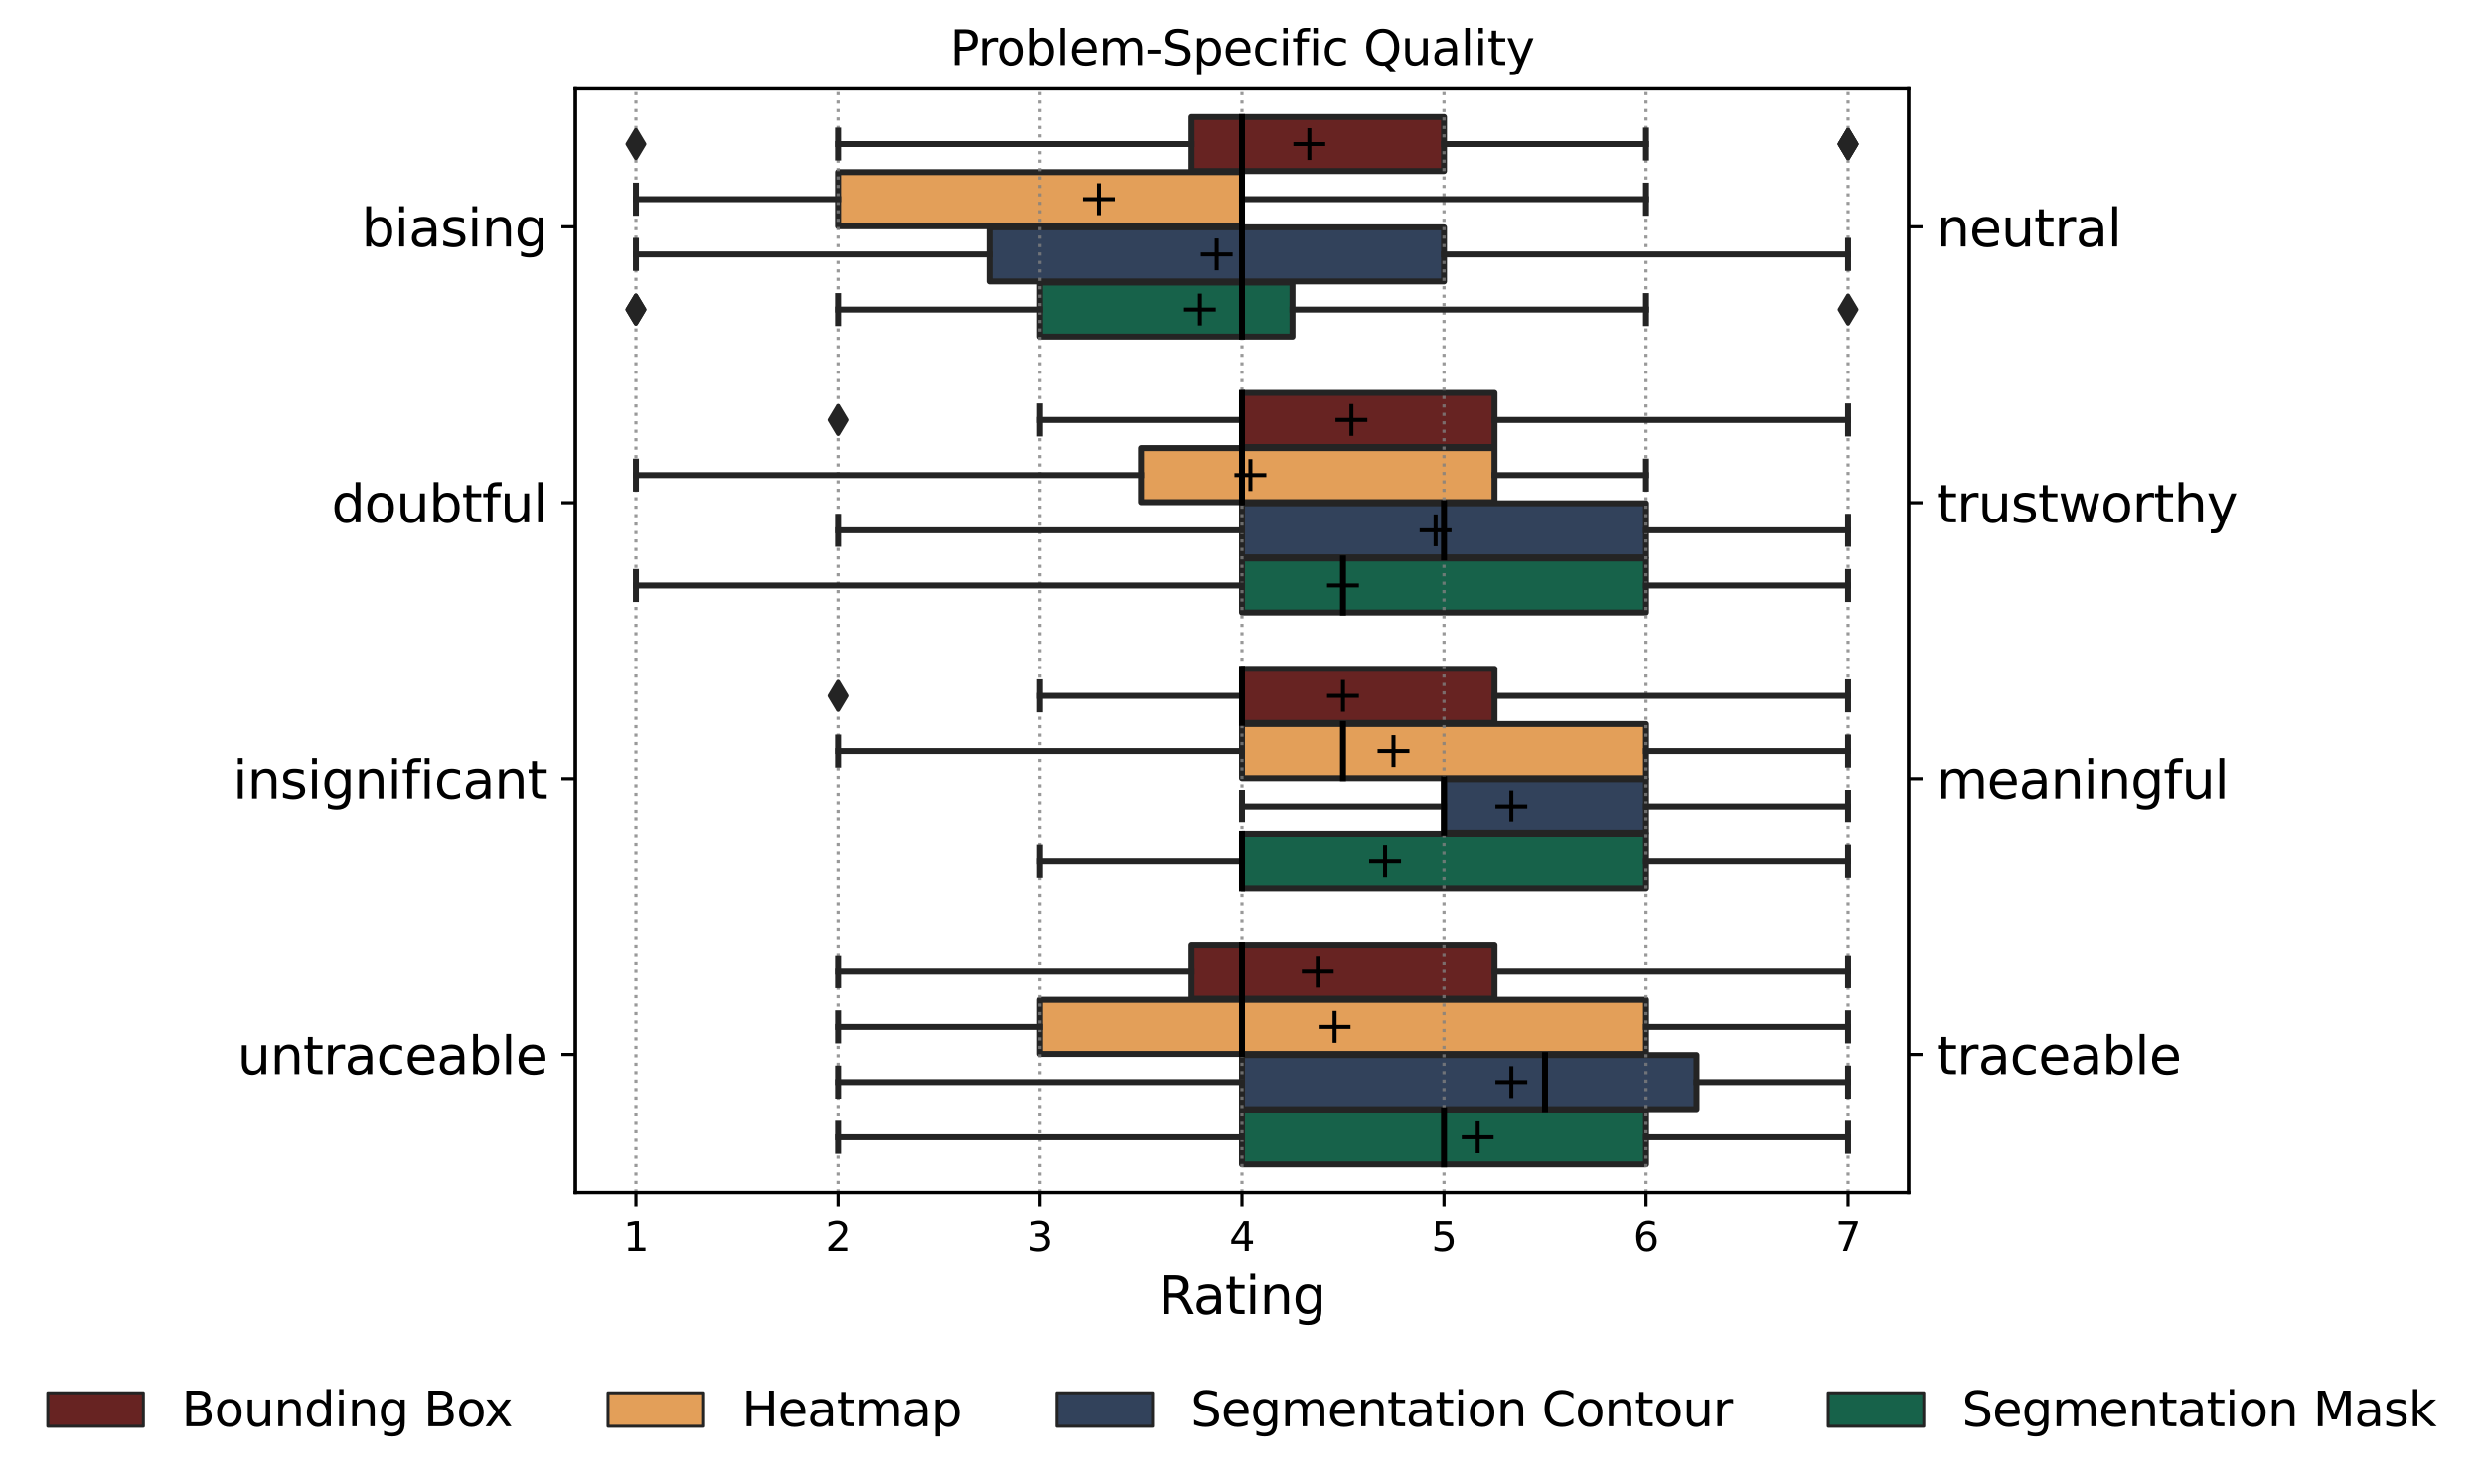 <?xml version="1.0" encoding="utf-8" standalone="no"?>
<!DOCTYPE svg PUBLIC "-//W3C//DTD SVG 1.1//EN"
  "http://www.w3.org/Graphics/SVG/1.1/DTD/svg11.dtd">
<svg xmlns:xlink="http://www.w3.org/1999/xlink" width="623.734pt" height="372.74pt" viewBox="0 0 623.734 372.74" xmlns="http://www.w3.org/2000/svg" version="1.1">
 <defs>
  <style type="text/css">*{stroke-linejoin: round; stroke-linecap: butt}</style>
 </defs>
 <g id="figure_1">
  <g id="patch_1">
   <path d="M 0 372.74 
L 623.734 372.74 
L 623.734 0 
L 0 0 
z
" style="fill: #ffffff"/>
  </g>
  <g id="axes_1">
   <g id="patch_2">
    <path d="M 144.467 299.518 
L 479.267 299.518 
L 479.267 22.318 
L 144.467 22.318 
z
" style="fill: #ffffff"/>
   </g>
   <g id="patch_3">
    <path d="M 299.185 29.387 
L 299.185 42.97 
L 362.594 42.97 
L 362.594 29.387 
L 299.185 29.387 
z
" clip-path="url(#p6125a1b54b)" style="fill: #672322; stroke: #242424; stroke-width: 1.5; stroke-linejoin: miter"/>
   </g>
   <g id="patch_4">
    <path d="M 210.412 43.247 
L 210.412 56.83 
L 311.867 56.83 
L 311.867 43.247 
L 210.412 43.247 
z
" clip-path="url(#p6125a1b54b)" style="fill: #e39f59; stroke: #242424; stroke-width: 1.5; stroke-linejoin: miter"/>
   </g>
   <g id="patch_5">
    <path d="M 248.458 57.107 
L 248.458 70.69 
L 362.594 70.69 
L 362.594 57.107 
L 248.458 57.107 
z
" clip-path="url(#p6125a1b54b)" style="fill: #32425b; stroke: #242424; stroke-width: 1.5; stroke-linejoin: miter"/>
   </g>
   <g id="patch_6">
    <path d="M 261.14 70.967 
L 261.14 84.55 
L 324.549 84.55 
L 324.549 70.967 
L 261.14 70.967 
z
" clip-path="url(#p6125a1b54b)" style="fill: #17624a; stroke: #242424; stroke-width: 1.5; stroke-linejoin: miter"/>
   </g>
   <g id="patch_7">
    <path d="M 311.867 98.687 
L 311.867 112.27 
L 375.276 112.27 
L 375.276 98.687 
L 311.867 98.687 
z
" clip-path="url(#p6125a1b54b)" style="fill: #672322; stroke: #242424; stroke-width: 1.5; stroke-linejoin: miter"/>
   </g>
   <g id="patch_8">
    <path d="M 286.503 112.547 
L 286.503 126.13 
L 375.276 126.13 
L 375.276 112.547 
L 286.503 112.547 
z
" clip-path="url(#p6125a1b54b)" style="fill: #e39f59; stroke: #242424; stroke-width: 1.5; stroke-linejoin: miter"/>
   </g>
   <g id="patch_9">
    <path d="M 311.867 126.407 
L 311.867 139.99 
L 413.321 139.99 
L 413.321 126.407 
L 311.867 126.407 
z
" clip-path="url(#p6125a1b54b)" style="fill: #32425b; stroke: #242424; stroke-width: 1.5; stroke-linejoin: miter"/>
   </g>
   <g id="patch_10">
    <path d="M 311.867 140.267 
L 311.867 153.85 
L 413.321 153.85 
L 413.321 140.267 
L 311.867 140.267 
z
" clip-path="url(#p6125a1b54b)" style="fill: #17624a; stroke: #242424; stroke-width: 1.5; stroke-linejoin: miter"/>
   </g>
   <g id="patch_11">
    <path d="M 311.867 167.987 
L 311.867 181.57 
L 375.276 181.57 
L 375.276 167.987 
L 311.867 167.987 
z
" clip-path="url(#p6125a1b54b)" style="fill: #672322; stroke: #242424; stroke-width: 1.5; stroke-linejoin: miter"/>
   </g>
   <g id="patch_12">
    <path d="M 311.867 181.847 
L 311.867 195.43 
L 413.321 195.43 
L 413.321 181.847 
L 311.867 181.847 
z
" clip-path="url(#p6125a1b54b)" style="fill: #e39f59; stroke: #242424; stroke-width: 1.5; stroke-linejoin: miter"/>
   </g>
   <g id="patch_13">
    <path d="M 362.594 195.707 
L 362.594 209.29 
L 413.321 209.29 
L 413.321 195.707 
L 362.594 195.707 
z
" clip-path="url(#p6125a1b54b)" style="fill: #32425b; stroke: #242424; stroke-width: 1.5; stroke-linejoin: miter"/>
   </g>
   <g id="patch_14">
    <path d="M 311.867 209.567 
L 311.867 223.15 
L 413.321 223.15 
L 413.321 209.567 
L 311.867 209.567 
z
" clip-path="url(#p6125a1b54b)" style="fill: #17624a; stroke: #242424; stroke-width: 1.5; stroke-linejoin: miter"/>
   </g>
   <g id="patch_15">
    <path d="M 299.185 237.287 
L 299.185 250.87 
L 375.276 250.87 
L 375.276 237.287 
L 299.185 237.287 
z
" clip-path="url(#p6125a1b54b)" style="fill: #672322; stroke: #242424; stroke-width: 1.5; stroke-linejoin: miter"/>
   </g>
   <g id="patch_16">
    <path d="M 261.14 251.147 
L 261.14 264.73 
L 413.321 264.73 
L 413.321 251.147 
L 261.14 251.147 
z
" clip-path="url(#p6125a1b54b)" style="fill: #e39f59; stroke: #242424; stroke-width: 1.5; stroke-linejoin: miter"/>
   </g>
   <g id="patch_17">
    <path d="M 311.867 265.007 
L 311.867 278.59 
L 426.003 278.59 
L 426.003 265.007 
L 311.867 265.007 
z
" clip-path="url(#p6125a1b54b)" style="fill: #32425b; stroke: #242424; stroke-width: 1.5; stroke-linejoin: miter"/>
   </g>
   <g id="patch_18">
    <path d="M 311.867 278.867 
L 311.867 292.45 
L 413.321 292.45 
L 413.321 278.867 
L 311.867 278.867 
z
" clip-path="url(#p6125a1b54b)" style="fill: #17624a; stroke: #242424; stroke-width: 1.5; stroke-linejoin: miter"/>
   </g>
   <g id="patch_19">
    <path d="M 108.958 56.968 
L 108.958 56.968 
L 108.958 56.968 
L 108.958 56.968 
z
" clip-path="url(#p6125a1b54b)" style="fill: #672322; stroke: #242424; stroke-width: 0.75; stroke-linejoin: miter"/>
   </g>
   <g id="patch_20">
    <path d="M 108.958 56.968 
L 108.958 56.968 
L 108.958 56.968 
L 108.958 56.968 
z
" clip-path="url(#p6125a1b54b)" style="fill: #e39f59; stroke: #242424; stroke-width: 0.75; stroke-linejoin: miter"/>
   </g>
   <g id="patch_21">
    <path d="M 108.958 56.968 
L 108.958 56.968 
L 108.958 56.968 
L 108.958 56.968 
z
" clip-path="url(#p6125a1b54b)" style="fill: #32425b; stroke: #242424; stroke-width: 0.75; stroke-linejoin: miter"/>
   </g>
   <g id="patch_22">
    <path d="M 108.958 56.968 
L 108.958 56.968 
L 108.958 56.968 
L 108.958 56.968 
z
" clip-path="url(#p6125a1b54b)" style="fill: #17624a; stroke: #242424; stroke-width: 0.75; stroke-linejoin: miter"/>
   </g>
   <g id="matplotlib.axis_1">
    <g id="xtick_1">
     <g id="line2d_1">
      <path d="M 159.685 299.518 
L 159.685 22.318 
" clip-path="url(#p6125a1b54b)" style="fill: none; stroke-dasharray: 0.8,1.32; stroke-dashoffset: 0; stroke: #808080; stroke-opacity: 0.8; stroke-width: 0.8"/>
     </g>
     <g id="line2d_2">
      <defs>
       <path id="mce10a553dd" d="M 0 0 
L 0 3.5 
" style="stroke: #000000; stroke-width: 0.8"/>
      </defs>
      <g>
       <use xlink:href="#mce10a553dd" x="159.685" y="299.518" style="stroke: #000000; stroke-width: 0.8"/>
      </g>
     </g>
     <g id="text_1">
      <!-- 1 -->
      <g transform="translate(156.504 314.117) scale(0.1 -0.1)">
       <defs>
        <path id="DejaVuSans-31" d="M 794 531 
L 1825 531 
L 1825 4091 
L 703 3866 
L 703 4441 
L 1819 4666 
L 2450 4666 
L 2450 531 
L 3481 531 
L 3481 0 
L 794 0 
L 794 531 
z
" transform="scale(0.016)"/>
       </defs>
       <use xlink:href="#DejaVuSans-31"/>
      </g>
     </g>
    </g>
    <g id="xtick_2">
     <g id="line2d_3">
      <path d="M 210.412 299.518 
L 210.412 22.318 
" clip-path="url(#p6125a1b54b)" style="fill: none; stroke-dasharray: 0.8,1.32; stroke-dashoffset: 0; stroke: #808080; stroke-opacity: 0.8; stroke-width: 0.8"/>
     </g>
     <g id="line2d_4">
      <g>
       <use xlink:href="#mce10a553dd" x="210.412" y="299.518" style="stroke: #000000; stroke-width: 0.8"/>
      </g>
     </g>
     <g id="text_2">
      <!-- 2 -->
      <g transform="translate(207.231 314.117) scale(0.1 -0.1)">
       <defs>
        <path id="DejaVuSans-32" d="M 1228 531 
L 3431 531 
L 3431 0 
L 469 0 
L 469 531 
Q 828 903 1448 1529 
Q 2069 2156 2228 2338 
Q 2531 2678 2651 2914 
Q 2772 3150 2772 3378 
Q 2772 3750 2511 3984 
Q 2250 4219 1831 4219 
Q 1534 4219 1204 4116 
Q 875 4013 500 3803 
L 500 4441 
Q 881 4594 1212 4672 
Q 1544 4750 1819 4750 
Q 2544 4750 2975 4387 
Q 3406 4025 3406 3419 
Q 3406 3131 3298 2873 
Q 3191 2616 2906 2266 
Q 2828 2175 2409 1742 
Q 1991 1309 1228 531 
z
" transform="scale(0.016)"/>
       </defs>
       <use xlink:href="#DejaVuSans-32"/>
      </g>
     </g>
    </g>
    <g id="xtick_3">
     <g id="line2d_5">
      <path d="M 261.14 299.518 
L 261.14 22.318 
" clip-path="url(#p6125a1b54b)" style="fill: none; stroke-dasharray: 0.8,1.32; stroke-dashoffset: 0; stroke: #808080; stroke-opacity: 0.8; stroke-width: 0.8"/>
     </g>
     <g id="line2d_6">
      <g>
       <use xlink:href="#mce10a553dd" x="261.14" y="299.518" style="stroke: #000000; stroke-width: 0.8"/>
      </g>
     </g>
     <g id="text_3">
      <!-- 3 -->
      <g transform="translate(257.958 314.117) scale(0.1 -0.1)">
       <defs>
        <path id="DejaVuSans-33" d="M 2597 2516 
Q 3050 2419 3304 2112 
Q 3559 1806 3559 1356 
Q 3559 666 3084 287 
Q 2609 -91 1734 -91 
Q 1441 -91 1130 -33 
Q 819 25 488 141 
L 488 750 
Q 750 597 1062 519 
Q 1375 441 1716 441 
Q 2309 441 2620 675 
Q 2931 909 2931 1356 
Q 2931 1769 2642 2001 
Q 2353 2234 1838 2234 
L 1294 2234 
L 1294 2753 
L 1863 2753 
Q 2328 2753 2575 2939 
Q 2822 3125 2822 3475 
Q 2822 3834 2567 4026 
Q 2313 4219 1838 4219 
Q 1578 4219 1281 4162 
Q 984 4106 628 3988 
L 628 4550 
Q 988 4650 1302 4700 
Q 1616 4750 1894 4750 
Q 2613 4750 3031 4423 
Q 3450 4097 3450 3541 
Q 3450 3153 3228 2886 
Q 3006 2619 2597 2516 
z
" transform="scale(0.016)"/>
       </defs>
       <use xlink:href="#DejaVuSans-33"/>
      </g>
     </g>
    </g>
    <g id="xtick_4">
     <g id="line2d_7">
      <path d="M 311.867 299.518 
L 311.867 22.318 
" clip-path="url(#p6125a1b54b)" style="fill: none; stroke-dasharray: 0.8,1.32; stroke-dashoffset: 0; stroke: #808080; stroke-opacity: 0.8; stroke-width: 0.8"/>
     </g>
     <g id="line2d_8">
      <g>
       <use xlink:href="#mce10a553dd" x="311.867" y="299.518" style="stroke: #000000; stroke-width: 0.8"/>
      </g>
     </g>
     <g id="text_4">
      <!-- 4 -->
      <g transform="translate(308.686 314.117) scale(0.1 -0.1)">
       <defs>
        <path id="DejaVuSans-34" d="M 2419 4116 
L 825 1625 
L 2419 1625 
L 2419 4116 
z
M 2253 4666 
L 3047 4666 
L 3047 1625 
L 3713 1625 
L 3713 1100 
L 3047 1100 
L 3047 0 
L 2419 0 
L 2419 1100 
L 313 1100 
L 313 1709 
L 2253 4666 
z
" transform="scale(0.016)"/>
       </defs>
       <use xlink:href="#DejaVuSans-34"/>
      </g>
     </g>
    </g>
    <g id="xtick_5">
     <g id="line2d_9">
      <path d="M 362.594 299.518 
L 362.594 22.318 
" clip-path="url(#p6125a1b54b)" style="fill: none; stroke-dasharray: 0.8,1.32; stroke-dashoffset: 0; stroke: #808080; stroke-opacity: 0.8; stroke-width: 0.8"/>
     </g>
     <g id="line2d_10">
      <g>
       <use xlink:href="#mce10a553dd" x="362.594" y="299.518" style="stroke: #000000; stroke-width: 0.8"/>
      </g>
     </g>
     <g id="text_5">
      <!-- 5 -->
      <g transform="translate(359.413 314.117) scale(0.1 -0.1)">
       <defs>
        <path id="DejaVuSans-35" d="M 691 4666 
L 3169 4666 
L 3169 4134 
L 1269 4134 
L 1269 2991 
Q 1406 3038 1543 3061 
Q 1681 3084 1819 3084 
Q 2600 3084 3056 2656 
Q 3513 2228 3513 1497 
Q 3513 744 3044 326 
Q 2575 -91 1722 -91 
Q 1428 -91 1123 -41 
Q 819 9 494 109 
L 494 744 
Q 775 591 1075 516 
Q 1375 441 1709 441 
Q 2250 441 2565 725 
Q 2881 1009 2881 1497 
Q 2881 1984 2565 2268 
Q 2250 2553 1709 2553 
Q 1456 2553 1204 2497 
Q 953 2441 691 2322 
L 691 4666 
z
" transform="scale(0.016)"/>
       </defs>
       <use xlink:href="#DejaVuSans-35"/>
      </g>
     </g>
    </g>
    <g id="xtick_6">
     <g id="line2d_11">
      <path d="M 413.321 299.518 
L 413.321 22.318 
" clip-path="url(#p6125a1b54b)" style="fill: none; stroke-dasharray: 0.8,1.32; stroke-dashoffset: 0; stroke: #808080; stroke-opacity: 0.8; stroke-width: 0.8"/>
     </g>
     <g id="line2d_12">
      <g>
       <use xlink:href="#mce10a553dd" x="413.321" y="299.518" style="stroke: #000000; stroke-width: 0.8"/>
      </g>
     </g>
     <g id="text_6">
      <!-- 6 -->
      <g transform="translate(410.14 314.117) scale(0.1 -0.1)">
       <defs>
        <path id="DejaVuSans-36" d="M 2113 2584 
Q 1688 2584 1439 2293 
Q 1191 2003 1191 1497 
Q 1191 994 1439 701 
Q 1688 409 2113 409 
Q 2538 409 2786 701 
Q 3034 994 3034 1497 
Q 3034 2003 2786 2293 
Q 2538 2584 2113 2584 
z
M 3366 4563 
L 3366 3988 
Q 3128 4100 2886 4159 
Q 2644 4219 2406 4219 
Q 1781 4219 1451 3797 
Q 1122 3375 1075 2522 
Q 1259 2794 1537 2939 
Q 1816 3084 2150 3084 
Q 2853 3084 3261 2657 
Q 3669 2231 3669 1497 
Q 3669 778 3244 343 
Q 2819 -91 2113 -91 
Q 1303 -91 875 529 
Q 447 1150 447 2328 
Q 447 3434 972 4092 
Q 1497 4750 2381 4750 
Q 2619 4750 2861 4703 
Q 3103 4656 3366 4563 
z
" transform="scale(0.016)"/>
       </defs>
       <use xlink:href="#DejaVuSans-36"/>
      </g>
     </g>
    </g>
    <g id="xtick_7">
     <g id="line2d_13">
      <path d="M 464.049 299.518 
L 464.049 22.318 
" clip-path="url(#p6125a1b54b)" style="fill: none; stroke-dasharray: 0.8,1.32; stroke-dashoffset: 0; stroke: #808080; stroke-opacity: 0.8; stroke-width: 0.8"/>
     </g>
     <g id="line2d_14">
      <g>
       <use xlink:href="#mce10a553dd" x="464.049" y="299.518" style="stroke: #000000; stroke-width: 0.8"/>
      </g>
     </g>
     <g id="text_7">
      <!-- 7 -->
      <g transform="translate(460.867 314.117) scale(0.1 -0.1)">
       <defs>
        <path id="DejaVuSans-37" d="M 525 4666 
L 3525 4666 
L 3525 4397 
L 1831 0 
L 1172 0 
L 2766 4134 
L 525 4134 
L 525 4666 
z
" transform="scale(0.016)"/>
       </defs>
       <use xlink:href="#DejaVuSans-37"/>
      </g>
     </g>
    </g>
    <g id="text_8">
     <!-- Rating -->
     <g transform="translate(290.914 330.074) scale(0.13 -0.13)">
      <defs>
       <path id="DejaVuSans-52" d="M 2841 2188 
Q 3044 2119 3236 1894 
Q 3428 1669 3622 1275 
L 4263 0 
L 3584 0 
L 2988 1197 
Q 2756 1666 2539 1819 
Q 2322 1972 1947 1972 
L 1259 1972 
L 1259 0 
L 628 0 
L 628 4666 
L 2053 4666 
Q 2853 4666 3247 4331 
Q 3641 3997 3641 3322 
Q 3641 2881 3436 2590 
Q 3231 2300 2841 2188 
z
M 1259 4147 
L 1259 2491 
L 2053 2491 
Q 2509 2491 2742 2702 
Q 2975 2913 2975 3322 
Q 2975 3731 2742 3939 
Q 2509 4147 2053 4147 
L 1259 4147 
z
" transform="scale(0.016)"/>
       <path id="DejaVuSans-61" d="M 2194 1759 
Q 1497 1759 1228 1600 
Q 959 1441 959 1056 
Q 959 750 1161 570 
Q 1363 391 1709 391 
Q 2188 391 2477 730 
Q 2766 1069 2766 1631 
L 2766 1759 
L 2194 1759 
z
M 3341 1997 
L 3341 0 
L 2766 0 
L 2766 531 
Q 2569 213 2275 61 
Q 1981 -91 1556 -91 
Q 1019 -91 701 211 
Q 384 513 384 1019 
Q 384 1609 779 1909 
Q 1175 2209 1959 2209 
L 2766 2209 
L 2766 2266 
Q 2766 2663 2505 2880 
Q 2244 3097 1772 3097 
Q 1472 3097 1187 3025 
Q 903 2953 641 2809 
L 641 3341 
Q 956 3463 1253 3523 
Q 1550 3584 1831 3584 
Q 2591 3584 2966 3190 
Q 3341 2797 3341 1997 
z
" transform="scale(0.016)"/>
       <path id="DejaVuSans-74" d="M 1172 4494 
L 1172 3500 
L 2356 3500 
L 2356 3053 
L 1172 3053 
L 1172 1153 
Q 1172 725 1289 603 
Q 1406 481 1766 481 
L 2356 481 
L 2356 0 
L 1766 0 
Q 1100 0 847 248 
Q 594 497 594 1153 
L 594 3053 
L 172 3053 
L 172 3500 
L 594 3500 
L 594 4494 
L 1172 4494 
z
" transform="scale(0.016)"/>
       <path id="DejaVuSans-69" d="M 603 3500 
L 1178 3500 
L 1178 0 
L 603 0 
L 603 3500 
z
M 603 4863 
L 1178 4863 
L 1178 4134 
L 603 4134 
L 603 4863 
z
" transform="scale(0.016)"/>
       <path id="DejaVuSans-6e" d="M 3513 2113 
L 3513 0 
L 2938 0 
L 2938 2094 
Q 2938 2591 2744 2837 
Q 2550 3084 2163 3084 
Q 1697 3084 1428 2787 
Q 1159 2491 1159 1978 
L 1159 0 
L 581 0 
L 581 3500 
L 1159 3500 
L 1159 2956 
Q 1366 3272 1645 3428 
Q 1925 3584 2291 3584 
Q 2894 3584 3203 3211 
Q 3513 2838 3513 2113 
z
" transform="scale(0.016)"/>
       <path id="DejaVuSans-67" d="M 2906 1791 
Q 2906 2416 2648 2759 
Q 2391 3103 1925 3103 
Q 1463 3103 1205 2759 
Q 947 2416 947 1791 
Q 947 1169 1205 825 
Q 1463 481 1925 481 
Q 2391 481 2648 825 
Q 2906 1169 2906 1791 
z
M 3481 434 
Q 3481 -459 3084 -895 
Q 2688 -1331 1869 -1331 
Q 1566 -1331 1297 -1286 
Q 1028 -1241 775 -1147 
L 775 -588 
Q 1028 -725 1275 -790 
Q 1522 -856 1778 -856 
Q 2344 -856 2625 -561 
Q 2906 -266 2906 331 
L 2906 616 
Q 2728 306 2450 153 
Q 2172 0 1784 0 
Q 1141 0 747 490 
Q 353 981 353 1791 
Q 353 2603 747 3093 
Q 1141 3584 1784 3584 
Q 2172 3584 2450 3431 
Q 2728 3278 2906 2969 
L 2906 3500 
L 3481 3500 
L 3481 434 
z
" transform="scale(0.016)"/>
      </defs>
      <use xlink:href="#DejaVuSans-52"/>
      <use xlink:href="#DejaVuSans-61" x="67.232"/>
      <use xlink:href="#DejaVuSans-74" x="128.512"/>
      <use xlink:href="#DejaVuSans-69" x="167.721"/>
      <use xlink:href="#DejaVuSans-6e" x="195.504"/>
      <use xlink:href="#DejaVuSans-67" x="258.883"/>
     </g>
    </g>
   </g>
   <g id="matplotlib.axis_2">
    <g id="ytick_1">
     <g id="line2d_15">
      <defs>
       <path id="m441f73f8da" d="M 0 0 
L -3.5 0 
" style="stroke: #000000; stroke-width: 0.8"/>
      </defs>
      <g>
       <use xlink:href="#m441f73f8da" x="144.467" y="56.968" style="stroke: #000000; stroke-width: 0.8"/>
      </g>
     </g>
     <g id="text_9">
      <!-- biasing -->
      <g transform="translate(90.76 61.907) scale(0.13 -0.13)">
       <defs>
        <path id="DejaVuSans-62" d="M 3116 1747 
Q 3116 2381 2855 2742 
Q 2594 3103 2138 3103 
Q 1681 3103 1420 2742 
Q 1159 2381 1159 1747 
Q 1159 1113 1420 752 
Q 1681 391 2138 391 
Q 2594 391 2855 752 
Q 3116 1113 3116 1747 
z
M 1159 2969 
Q 1341 3281 1617 3432 
Q 1894 3584 2278 3584 
Q 2916 3584 3314 3078 
Q 3713 2572 3713 1747 
Q 3713 922 3314 415 
Q 2916 -91 2278 -91 
Q 1894 -91 1617 61 
Q 1341 213 1159 525 
L 1159 0 
L 581 0 
L 581 4863 
L 1159 4863 
L 1159 2969 
z
" transform="scale(0.016)"/>
        <path id="DejaVuSans-73" d="M 2834 3397 
L 2834 2853 
Q 2591 2978 2328 3040 
Q 2066 3103 1784 3103 
Q 1356 3103 1142 2972 
Q 928 2841 928 2578 
Q 928 2378 1081 2264 
Q 1234 2150 1697 2047 
L 1894 2003 
Q 2506 1872 2764 1633 
Q 3022 1394 3022 966 
Q 3022 478 2636 193 
Q 2250 -91 1575 -91 
Q 1294 -91 989 -36 
Q 684 19 347 128 
L 347 722 
Q 666 556 975 473 
Q 1284 391 1588 391 
Q 1994 391 2212 530 
Q 2431 669 2431 922 
Q 2431 1156 2273 1281 
Q 2116 1406 1581 1522 
L 1381 1569 
Q 847 1681 609 1914 
Q 372 2147 372 2553 
Q 372 3047 722 3315 
Q 1072 3584 1716 3584 
Q 2034 3584 2315 3537 
Q 2597 3491 2834 3397 
z
" transform="scale(0.016)"/>
       </defs>
       <use xlink:href="#DejaVuSans-62"/>
       <use xlink:href="#DejaVuSans-69" x="63.477"/>
       <use xlink:href="#DejaVuSans-61" x="91.26"/>
       <use xlink:href="#DejaVuSans-73" x="152.539"/>
       <use xlink:href="#DejaVuSans-69" x="204.639"/>
       <use xlink:href="#DejaVuSans-6e" x="232.422"/>
       <use xlink:href="#DejaVuSans-67" x="295.801"/>
      </g>
     </g>
    </g>
    <g id="ytick_2">
     <g id="line2d_16">
      <g>
       <use xlink:href="#m441f73f8da" x="144.467" y="126.268" style="stroke: #000000; stroke-width: 0.8"/>
      </g>
     </g>
     <g id="text_10">
      <!-- doubtful -->
      <g transform="translate(83.245 131.207) scale(0.13 -0.13)">
       <defs>
        <path id="DejaVuSans-64" d="M 2906 2969 
L 2906 4863 
L 3481 4863 
L 3481 0 
L 2906 0 
L 2906 525 
Q 2725 213 2448 61 
Q 2172 -91 1784 -91 
Q 1150 -91 751 415 
Q 353 922 353 1747 
Q 353 2572 751 3078 
Q 1150 3584 1784 3584 
Q 2172 3584 2448 3432 
Q 2725 3281 2906 2969 
z
M 947 1747 
Q 947 1113 1208 752 
Q 1469 391 1925 391 
Q 2381 391 2643 752 
Q 2906 1113 2906 1747 
Q 2906 2381 2643 2742 
Q 2381 3103 1925 3103 
Q 1469 3103 1208 2742 
Q 947 2381 947 1747 
z
" transform="scale(0.016)"/>
        <path id="DejaVuSans-6f" d="M 1959 3097 
Q 1497 3097 1228 2736 
Q 959 2375 959 1747 
Q 959 1119 1226 758 
Q 1494 397 1959 397 
Q 2419 397 2687 759 
Q 2956 1122 2956 1747 
Q 2956 2369 2687 2733 
Q 2419 3097 1959 3097 
z
M 1959 3584 
Q 2709 3584 3137 3096 
Q 3566 2609 3566 1747 
Q 3566 888 3137 398 
Q 2709 -91 1959 -91 
Q 1206 -91 779 398 
Q 353 888 353 1747 
Q 353 2609 779 3096 
Q 1206 3584 1959 3584 
z
" transform="scale(0.016)"/>
        <path id="DejaVuSans-75" d="M 544 1381 
L 544 3500 
L 1119 3500 
L 1119 1403 
Q 1119 906 1312 657 
Q 1506 409 1894 409 
Q 2359 409 2629 706 
Q 2900 1003 2900 1516 
L 2900 3500 
L 3475 3500 
L 3475 0 
L 2900 0 
L 2900 538 
Q 2691 219 2414 64 
Q 2138 -91 1772 -91 
Q 1169 -91 856 284 
Q 544 659 544 1381 
z
M 1991 3584 
L 1991 3584 
z
" transform="scale(0.016)"/>
        <path id="DejaVuSans-66" d="M 2375 4863 
L 2375 4384 
L 1825 4384 
Q 1516 4384 1395 4259 
Q 1275 4134 1275 3809 
L 1275 3500 
L 2222 3500 
L 2222 3053 
L 1275 3053 
L 1275 0 
L 697 0 
L 697 3053 
L 147 3053 
L 147 3500 
L 697 3500 
L 697 3744 
Q 697 4328 969 4595 
Q 1241 4863 1831 4863 
L 2375 4863 
z
" transform="scale(0.016)"/>
        <path id="DejaVuSans-6c" d="M 603 4863 
L 1178 4863 
L 1178 0 
L 603 0 
L 603 4863 
z
" transform="scale(0.016)"/>
       </defs>
       <use xlink:href="#DejaVuSans-64"/>
       <use xlink:href="#DejaVuSans-6f" x="63.477"/>
       <use xlink:href="#DejaVuSans-75" x="124.658"/>
       <use xlink:href="#DejaVuSans-62" x="188.037"/>
       <use xlink:href="#DejaVuSans-74" x="251.514"/>
       <use xlink:href="#DejaVuSans-66" x="290.723"/>
       <use xlink:href="#DejaVuSans-75" x="325.928"/>
       <use xlink:href="#DejaVuSans-6c" x="389.307"/>
      </g>
     </g>
    </g>
    <g id="ytick_3">
     <g id="line2d_17">
      <g>
       <use xlink:href="#m441f73f8da" x="144.467" y="195.568" style="stroke: #000000; stroke-width: 0.8"/>
      </g>
     </g>
     <g id="text_11">
      <!-- insignificant -->
      <g transform="translate(58.492 200.507) scale(0.13 -0.13)">
       <defs>
        <path id="DejaVuSans-63" d="M 3122 3366 
L 3122 2828 
Q 2878 2963 2633 3030 
Q 2388 3097 2138 3097 
Q 1578 3097 1268 2742 
Q 959 2388 959 1747 
Q 959 1106 1268 751 
Q 1578 397 2138 397 
Q 2388 397 2633 464 
Q 2878 531 3122 666 
L 3122 134 
Q 2881 22 2623 -34 
Q 2366 -91 2075 -91 
Q 1284 -91 818 406 
Q 353 903 353 1747 
Q 353 2603 823 3093 
Q 1294 3584 2113 3584 
Q 2378 3584 2631 3529 
Q 2884 3475 3122 3366 
z
" transform="scale(0.016)"/>
       </defs>
       <use xlink:href="#DejaVuSans-69"/>
       <use xlink:href="#DejaVuSans-6e" x="27.783"/>
       <use xlink:href="#DejaVuSans-73" x="91.162"/>
       <use xlink:href="#DejaVuSans-69" x="143.262"/>
       <use xlink:href="#DejaVuSans-67" x="171.045"/>
       <use xlink:href="#DejaVuSans-6e" x="234.521"/>
       <use xlink:href="#DejaVuSans-69" x="297.9"/>
       <use xlink:href="#DejaVuSans-66" x="325.684"/>
       <use xlink:href="#DejaVuSans-69" x="360.889"/>
       <use xlink:href="#DejaVuSans-63" x="388.672"/>
       <use xlink:href="#DejaVuSans-61" x="443.652"/>
       <use xlink:href="#DejaVuSans-6e" x="504.932"/>
       <use xlink:href="#DejaVuSans-74" x="568.311"/>
      </g>
     </g>
    </g>
    <g id="ytick_4">
     <g id="line2d_18">
      <g>
       <use xlink:href="#m441f73f8da" x="144.467" y="264.868" style="stroke: #000000; stroke-width: 0.8"/>
      </g>
     </g>
     <g id="text_12">
      <!-- untraceable -->
      <g transform="translate(59.605 269.807) scale(0.13 -0.13)">
       <defs>
        <path id="DejaVuSans-72" d="M 2631 2963 
Q 2534 3019 2420 3045 
Q 2306 3072 2169 3072 
Q 1681 3072 1420 2755 
Q 1159 2438 1159 1844 
L 1159 0 
L 581 0 
L 581 3500 
L 1159 3500 
L 1159 2956 
Q 1341 3275 1631 3429 
Q 1922 3584 2338 3584 
Q 2397 3584 2469 3576 
Q 2541 3569 2628 3553 
L 2631 2963 
z
" transform="scale(0.016)"/>
        <path id="DejaVuSans-65" d="M 3597 1894 
L 3597 1613 
L 953 1613 
Q 991 1019 1311 708 
Q 1631 397 2203 397 
Q 2534 397 2845 478 
Q 3156 559 3463 722 
L 3463 178 
Q 3153 47 2828 -22 
Q 2503 -91 2169 -91 
Q 1331 -91 842 396 
Q 353 884 353 1716 
Q 353 2575 817 3079 
Q 1281 3584 2069 3584 
Q 2775 3584 3186 3129 
Q 3597 2675 3597 1894 
z
M 3022 2063 
Q 3016 2534 2758 2815 
Q 2500 3097 2075 3097 
Q 1594 3097 1305 2825 
Q 1016 2553 972 2059 
L 3022 2063 
z
" transform="scale(0.016)"/>
       </defs>
       <use xlink:href="#DejaVuSans-75"/>
       <use xlink:href="#DejaVuSans-6e" x="63.379"/>
       <use xlink:href="#DejaVuSans-74" x="126.758"/>
       <use xlink:href="#DejaVuSans-72" x="165.967"/>
       <use xlink:href="#DejaVuSans-61" x="207.08"/>
       <use xlink:href="#DejaVuSans-63" x="268.359"/>
       <use xlink:href="#DejaVuSans-65" x="323.34"/>
       <use xlink:href="#DejaVuSans-61" x="384.863"/>
       <use xlink:href="#DejaVuSans-62" x="446.143"/>
       <use xlink:href="#DejaVuSans-6c" x="509.619"/>
       <use xlink:href="#DejaVuSans-65" x="537.402"/>
      </g>
     </g>
    </g>
   </g>
   <g id="line2d_19">
    <path d="M 299.185 36.178 
L 210.412 36.178 
" clip-path="url(#p6125a1b54b)" style="fill: none; stroke: #242424; stroke-width: 1.5; stroke-linecap: square"/>
   </g>
   <g id="line2d_20">
    <path d="M 362.594 36.178 
L 413.321 36.178 
" clip-path="url(#p6125a1b54b)" style="fill: none; stroke: #242424; stroke-width: 1.5; stroke-linecap: square"/>
   </g>
   <g id="line2d_21">
    <path d="M 210.412 32.782 
L 210.412 39.574 
" clip-path="url(#p6125a1b54b)" style="fill: none; stroke: #242424; stroke-width: 1.5; stroke-linecap: square"/>
   </g>
   <g id="line2d_22">
    <path d="M 413.321 32.782 
L 413.321 39.574 
" clip-path="url(#p6125a1b54b)" style="fill: none; stroke: #242424; stroke-width: 1.5; stroke-linecap: square"/>
   </g>
   <g id="line2d_23">
    <defs>
     <path id="m366192392b" d="M 0 3.536 
L 2.121 0 
L 0 -3.536 
L -2.121 0 
z
" style="stroke: #242424; stroke-linejoin: miter"/>
    </defs>
    <g clip-path="url(#p6125a1b54b)">
     <use xlink:href="#m366192392b" x="159.685" y="36.178" style="fill: #242424; stroke: #242424; stroke-linejoin: miter"/>
     <use xlink:href="#m366192392b" x="464.049" y="36.178" style="fill: #242424; stroke: #242424; stroke-linejoin: miter"/>
     <use xlink:href="#m366192392b" x="464.049" y="36.178" style="fill: #242424; stroke: #242424; stroke-linejoin: miter"/>
     <use xlink:href="#m366192392b" x="464.049" y="36.178" style="fill: #242424; stroke: #242424; stroke-linejoin: miter"/>
    </g>
   </g>
   <g id="line2d_24">
    <path d="M 210.412 50.038 
L 159.685 50.038 
" clip-path="url(#p6125a1b54b)" style="fill: none; stroke: #242424; stroke-width: 1.5; stroke-linecap: square"/>
   </g>
   <g id="line2d_25">
    <path d="M 311.867 50.038 
L 413.321 50.038 
" clip-path="url(#p6125a1b54b)" style="fill: none; stroke: #242424; stroke-width: 1.5; stroke-linecap: square"/>
   </g>
   <g id="line2d_26">
    <path d="M 159.685 46.642 
L 159.685 53.434 
" clip-path="url(#p6125a1b54b)" style="fill: none; stroke: #242424; stroke-width: 1.5; stroke-linecap: square"/>
   </g>
   <g id="line2d_27">
    <path d="M 413.321 46.642 
L 413.321 53.434 
" clip-path="url(#p6125a1b54b)" style="fill: none; stroke: #242424; stroke-width: 1.5; stroke-linecap: square"/>
   </g>
   <g id="line2d_28"/>
   <g id="line2d_29">
    <path d="M 248.458 63.898 
L 159.685 63.898 
" clip-path="url(#p6125a1b54b)" style="fill: none; stroke: #242424; stroke-width: 1.5; stroke-linecap: square"/>
   </g>
   <g id="line2d_30">
    <path d="M 362.594 63.898 
L 464.049 63.898 
" clip-path="url(#p6125a1b54b)" style="fill: none; stroke: #242424; stroke-width: 1.5; stroke-linecap: square"/>
   </g>
   <g id="line2d_31">
    <path d="M 159.685 60.502 
L 159.685 67.294 
" clip-path="url(#p6125a1b54b)" style="fill: none; stroke: #242424; stroke-width: 1.5; stroke-linecap: square"/>
   </g>
   <g id="line2d_32">
    <path d="M 464.049 60.502 
L 464.049 67.294 
" clip-path="url(#p6125a1b54b)" style="fill: none; stroke: #242424; stroke-width: 1.5; stroke-linecap: square"/>
   </g>
   <g id="line2d_33"/>
   <g id="line2d_34">
    <path d="M 261.14 77.758 
L 210.412 77.758 
" clip-path="url(#p6125a1b54b)" style="fill: none; stroke: #242424; stroke-width: 1.5; stroke-linecap: square"/>
   </g>
   <g id="line2d_35">
    <path d="M 324.549 77.758 
L 413.321 77.758 
" clip-path="url(#p6125a1b54b)" style="fill: none; stroke: #242424; stroke-width: 1.5; stroke-linecap: square"/>
   </g>
   <g id="line2d_36">
    <path d="M 210.412 74.362 
L 210.412 81.154 
" clip-path="url(#p6125a1b54b)" style="fill: none; stroke: #242424; stroke-width: 1.5; stroke-linecap: square"/>
   </g>
   <g id="line2d_37">
    <path d="M 413.321 74.362 
L 413.321 81.154 
" clip-path="url(#p6125a1b54b)" style="fill: none; stroke: #242424; stroke-width: 1.5; stroke-linecap: square"/>
   </g>
   <g id="line2d_38">
    <g clip-path="url(#p6125a1b54b)">
     <use xlink:href="#m366192392b" x="159.685" y="77.758" style="fill: #242424; stroke: #242424; stroke-linejoin: miter"/>
     <use xlink:href="#m366192392b" x="159.685" y="77.758" style="fill: #242424; stroke: #242424; stroke-linejoin: miter"/>
     <use xlink:href="#m366192392b" x="464.049" y="77.758" style="fill: #242424; stroke: #242424; stroke-linejoin: miter"/>
    </g>
   </g>
   <g id="line2d_39">
    <path d="M 311.867 105.478 
L 261.14 105.478 
" clip-path="url(#p6125a1b54b)" style="fill: none; stroke: #242424; stroke-width: 1.5; stroke-linecap: square"/>
   </g>
   <g id="line2d_40">
    <path d="M 375.276 105.478 
L 464.049 105.478 
" clip-path="url(#p6125a1b54b)" style="fill: none; stroke: #242424; stroke-width: 1.5; stroke-linecap: square"/>
   </g>
   <g id="line2d_41">
    <path d="M 261.14 102.082 
L 261.14 108.874 
" clip-path="url(#p6125a1b54b)" style="fill: none; stroke: #242424; stroke-width: 1.5; stroke-linecap: square"/>
   </g>
   <g id="line2d_42">
    <path d="M 464.049 102.082 
L 464.049 108.874 
" clip-path="url(#p6125a1b54b)" style="fill: none; stroke: #242424; stroke-width: 1.5; stroke-linecap: square"/>
   </g>
   <g id="line2d_43">
    <g clip-path="url(#p6125a1b54b)">
     <use xlink:href="#m366192392b" x="210.412" y="105.478" style="fill: #242424; stroke: #242424; stroke-linejoin: miter"/>
    </g>
   </g>
   <g id="line2d_44">
    <path d="M 286.503 119.338 
L 159.685 119.338 
" clip-path="url(#p6125a1b54b)" style="fill: none; stroke: #242424; stroke-width: 1.5; stroke-linecap: square"/>
   </g>
   <g id="line2d_45">
    <path d="M 375.276 119.338 
L 413.321 119.338 
" clip-path="url(#p6125a1b54b)" style="fill: none; stroke: #242424; stroke-width: 1.5; stroke-linecap: square"/>
   </g>
   <g id="line2d_46">
    <path d="M 159.685 115.942 
L 159.685 122.734 
" clip-path="url(#p6125a1b54b)" style="fill: none; stroke: #242424; stroke-width: 1.5; stroke-linecap: square"/>
   </g>
   <g id="line2d_47">
    <path d="M 413.321 115.942 
L 413.321 122.734 
" clip-path="url(#p6125a1b54b)" style="fill: none; stroke: #242424; stroke-width: 1.5; stroke-linecap: square"/>
   </g>
   <g id="line2d_48"/>
   <g id="line2d_49">
    <path d="M 311.867 133.198 
L 210.412 133.198 
" clip-path="url(#p6125a1b54b)" style="fill: none; stroke: #242424; stroke-width: 1.5; stroke-linecap: square"/>
   </g>
   <g id="line2d_50">
    <path d="M 413.321 133.198 
L 464.049 133.198 
" clip-path="url(#p6125a1b54b)" style="fill: none; stroke: #242424; stroke-width: 1.5; stroke-linecap: square"/>
   </g>
   <g id="line2d_51">
    <path d="M 210.412 129.802 
L 210.412 136.594 
" clip-path="url(#p6125a1b54b)" style="fill: none; stroke: #242424; stroke-width: 1.5; stroke-linecap: square"/>
   </g>
   <g id="line2d_52">
    <path d="M 464.049 129.802 
L 464.049 136.594 
" clip-path="url(#p6125a1b54b)" style="fill: none; stroke: #242424; stroke-width: 1.5; stroke-linecap: square"/>
   </g>
   <g id="line2d_53"/>
   <g id="line2d_54">
    <path d="M 311.867 147.058 
L 159.685 147.058 
" clip-path="url(#p6125a1b54b)" style="fill: none; stroke: #242424; stroke-width: 1.5; stroke-linecap: square"/>
   </g>
   <g id="line2d_55">
    <path d="M 413.321 147.058 
L 464.049 147.058 
" clip-path="url(#p6125a1b54b)" style="fill: none; stroke: #242424; stroke-width: 1.5; stroke-linecap: square"/>
   </g>
   <g id="line2d_56">
    <path d="M 159.685 143.662 
L 159.685 150.454 
" clip-path="url(#p6125a1b54b)" style="fill: none; stroke: #242424; stroke-width: 1.5; stroke-linecap: square"/>
   </g>
   <g id="line2d_57">
    <path d="M 464.049 143.662 
L 464.049 150.454 
" clip-path="url(#p6125a1b54b)" style="fill: none; stroke: #242424; stroke-width: 1.5; stroke-linecap: square"/>
   </g>
   <g id="line2d_58"/>
   <g id="line2d_59">
    <path d="M 311.867 174.778 
L 261.14 174.778 
" clip-path="url(#p6125a1b54b)" style="fill: none; stroke: #242424; stroke-width: 1.5; stroke-linecap: square"/>
   </g>
   <g id="line2d_60">
    <path d="M 375.276 174.778 
L 464.049 174.778 
" clip-path="url(#p6125a1b54b)" style="fill: none; stroke: #242424; stroke-width: 1.5; stroke-linecap: square"/>
   </g>
   <g id="line2d_61">
    <path d="M 261.14 171.382 
L 261.14 178.174 
" clip-path="url(#p6125a1b54b)" style="fill: none; stroke: #242424; stroke-width: 1.5; stroke-linecap: square"/>
   </g>
   <g id="line2d_62">
    <path d="M 464.049 171.382 
L 464.049 178.174 
" clip-path="url(#p6125a1b54b)" style="fill: none; stroke: #242424; stroke-width: 1.5; stroke-linecap: square"/>
   </g>
   <g id="line2d_63">
    <g clip-path="url(#p6125a1b54b)">
     <use xlink:href="#m366192392b" x="210.412" y="174.778" style="fill: #242424; stroke: #242424; stroke-linejoin: miter"/>
    </g>
   </g>
   <g id="line2d_64">
    <path d="M 311.867 188.638 
L 210.412 188.638 
" clip-path="url(#p6125a1b54b)" style="fill: none; stroke: #242424; stroke-width: 1.5; stroke-linecap: square"/>
   </g>
   <g id="line2d_65">
    <path d="M 413.321 188.638 
L 464.049 188.638 
" clip-path="url(#p6125a1b54b)" style="fill: none; stroke: #242424; stroke-width: 1.5; stroke-linecap: square"/>
   </g>
   <g id="line2d_66">
    <path d="M 210.412 185.242 
L 210.412 192.034 
" clip-path="url(#p6125a1b54b)" style="fill: none; stroke: #242424; stroke-width: 1.5; stroke-linecap: square"/>
   </g>
   <g id="line2d_67">
    <path d="M 464.049 185.242 
L 464.049 192.034 
" clip-path="url(#p6125a1b54b)" style="fill: none; stroke: #242424; stroke-width: 1.5; stroke-linecap: square"/>
   </g>
   <g id="line2d_68"/>
   <g id="line2d_69">
    <path d="M 362.594 202.498 
L 311.867 202.498 
" clip-path="url(#p6125a1b54b)" style="fill: none; stroke: #242424; stroke-width: 1.5; stroke-linecap: square"/>
   </g>
   <g id="line2d_70">
    <path d="M 413.321 202.498 
L 464.049 202.498 
" clip-path="url(#p6125a1b54b)" style="fill: none; stroke: #242424; stroke-width: 1.5; stroke-linecap: square"/>
   </g>
   <g id="line2d_71">
    <path d="M 311.867 199.102 
L 311.867 205.894 
" clip-path="url(#p6125a1b54b)" style="fill: none; stroke: #242424; stroke-width: 1.5; stroke-linecap: square"/>
   </g>
   <g id="line2d_72">
    <path d="M 464.049 199.102 
L 464.049 205.894 
" clip-path="url(#p6125a1b54b)" style="fill: none; stroke: #242424; stroke-width: 1.5; stroke-linecap: square"/>
   </g>
   <g id="line2d_73"/>
   <g id="line2d_74">
    <path d="M 311.867 216.358 
L 261.14 216.358 
" clip-path="url(#p6125a1b54b)" style="fill: none; stroke: #242424; stroke-width: 1.5; stroke-linecap: square"/>
   </g>
   <g id="line2d_75">
    <path d="M 413.321 216.358 
L 464.049 216.358 
" clip-path="url(#p6125a1b54b)" style="fill: none; stroke: #242424; stroke-width: 1.5; stroke-linecap: square"/>
   </g>
   <g id="line2d_76">
    <path d="M 261.14 212.962 
L 261.14 219.754 
" clip-path="url(#p6125a1b54b)" style="fill: none; stroke: #242424; stroke-width: 1.5; stroke-linecap: square"/>
   </g>
   <g id="line2d_77">
    <path d="M 464.049 212.962 
L 464.049 219.754 
" clip-path="url(#p6125a1b54b)" style="fill: none; stroke: #242424; stroke-width: 1.5; stroke-linecap: square"/>
   </g>
   <g id="line2d_78"/>
   <g id="line2d_79">
    <path d="M 299.185 244.078 
L 210.412 244.078 
" clip-path="url(#p6125a1b54b)" style="fill: none; stroke: #242424; stroke-width: 1.5; stroke-linecap: square"/>
   </g>
   <g id="line2d_80">
    <path d="M 375.276 244.078 
L 464.049 244.078 
" clip-path="url(#p6125a1b54b)" style="fill: none; stroke: #242424; stroke-width: 1.5; stroke-linecap: square"/>
   </g>
   <g id="line2d_81">
    <path d="M 210.412 240.682 
L 210.412 247.474 
" clip-path="url(#p6125a1b54b)" style="fill: none; stroke: #242424; stroke-width: 1.5; stroke-linecap: square"/>
   </g>
   <g id="line2d_82">
    <path d="M 464.049 240.682 
L 464.049 247.474 
" clip-path="url(#p6125a1b54b)" style="fill: none; stroke: #242424; stroke-width: 1.5; stroke-linecap: square"/>
   </g>
   <g id="line2d_83"/>
   <g id="line2d_84">
    <path d="M 261.14 257.938 
L 210.412 257.938 
" clip-path="url(#p6125a1b54b)" style="fill: none; stroke: #242424; stroke-width: 1.5; stroke-linecap: square"/>
   </g>
   <g id="line2d_85">
    <path d="M 413.321 257.938 
L 464.049 257.938 
" clip-path="url(#p6125a1b54b)" style="fill: none; stroke: #242424; stroke-width: 1.5; stroke-linecap: square"/>
   </g>
   <g id="line2d_86">
    <path d="M 210.412 254.542 
L 210.412 261.334 
" clip-path="url(#p6125a1b54b)" style="fill: none; stroke: #242424; stroke-width: 1.5; stroke-linecap: square"/>
   </g>
   <g id="line2d_87">
    <path d="M 464.049 254.542 
L 464.049 261.334 
" clip-path="url(#p6125a1b54b)" style="fill: none; stroke: #242424; stroke-width: 1.5; stroke-linecap: square"/>
   </g>
   <g id="line2d_88"/>
   <g id="line2d_89">
    <path d="M 311.867 271.798 
L 210.412 271.798 
" clip-path="url(#p6125a1b54b)" style="fill: none; stroke: #242424; stroke-width: 1.5; stroke-linecap: square"/>
   </g>
   <g id="line2d_90">
    <path d="M 426.003 271.798 
L 464.049 271.798 
" clip-path="url(#p6125a1b54b)" style="fill: none; stroke: #242424; stroke-width: 1.5; stroke-linecap: square"/>
   </g>
   <g id="line2d_91">
    <path d="M 210.412 268.402 
L 210.412 275.194 
" clip-path="url(#p6125a1b54b)" style="fill: none; stroke: #242424; stroke-width: 1.5; stroke-linecap: square"/>
   </g>
   <g id="line2d_92">
    <path d="M 464.049 268.402 
L 464.049 275.194 
" clip-path="url(#p6125a1b54b)" style="fill: none; stroke: #242424; stroke-width: 1.5; stroke-linecap: square"/>
   </g>
   <g id="line2d_93"/>
   <g id="line2d_94">
    <path d="M 311.867 285.658 
L 210.412 285.658 
" clip-path="url(#p6125a1b54b)" style="fill: none; stroke: #242424; stroke-width: 1.5; stroke-linecap: square"/>
   </g>
   <g id="line2d_95">
    <path d="M 413.321 285.658 
L 464.049 285.658 
" clip-path="url(#p6125a1b54b)" style="fill: none; stroke: #242424; stroke-width: 1.5; stroke-linecap: square"/>
   </g>
   <g id="line2d_96">
    <path d="M 210.412 282.262 
L 210.412 289.054 
" clip-path="url(#p6125a1b54b)" style="fill: none; stroke: #242424; stroke-width: 1.5; stroke-linecap: square"/>
   </g>
   <g id="line2d_97">
    <path d="M 464.049 282.262 
L 464.049 289.054 
" clip-path="url(#p6125a1b54b)" style="fill: none; stroke: #242424; stroke-width: 1.5; stroke-linecap: square"/>
   </g>
   <g id="line2d_98"/>
   <g id="line2d_99">
    <path d="M 311.867 29.387 
L 311.867 42.97 
" clip-path="url(#p6125a1b54b)" style="fill: none; stroke: #000000; stroke-width: 1.5; stroke-linecap: square"/>
   </g>
   <g id="line2d_100">
    <defs>
     <path id="mf3ce718319" d="M -4 0 
L 4 0 
M 0 4 
L 0 -4 
" style="stroke: #000000"/>
    </defs>
    <g clip-path="url(#p6125a1b54b)">
     <use xlink:href="#mf3ce718319" x="328.776" y="36.178" style="fill: #2b4162; stroke: #000000"/>
    </g>
   </g>
   <g id="line2d_101">
    <path d="M 311.867 43.247 
L 311.867 56.83 
" clip-path="url(#p6125a1b54b)" style="fill: none; stroke: #000000; stroke-width: 1.5; stroke-linecap: square"/>
   </g>
   <g id="line2d_102">
    <g clip-path="url(#p6125a1b54b)">
     <use xlink:href="#mf3ce718319" x="275.935" y="50.038" style="fill: #2b4162; stroke: #000000"/>
    </g>
   </g>
   <g id="line2d_103">
    <path d="M 311.867 57.107 
L 311.867 70.69 
" clip-path="url(#p6125a1b54b)" style="fill: none; stroke: #000000; stroke-width: 1.5; stroke-linecap: square"/>
   </g>
   <g id="line2d_104">
    <g clip-path="url(#p6125a1b54b)">
     <use xlink:href="#mf3ce718319" x="305.526" y="63.898" style="fill: #2b4162; stroke: #000000"/>
    </g>
   </g>
   <g id="line2d_105">
    <path d="M 311.867 70.967 
L 311.867 84.55 
" clip-path="url(#p6125a1b54b)" style="fill: none; stroke: #000000; stroke-width: 1.5; stroke-linecap: square"/>
   </g>
   <g id="line2d_106">
    <g clip-path="url(#p6125a1b54b)">
     <use xlink:href="#mf3ce718319" x="301.299" y="77.758" style="fill: #2b4162; stroke: #000000"/>
    </g>
   </g>
   <g id="line2d_107">
    <path d="M 311.867 98.687 
L 311.867 112.27 
" clip-path="url(#p6125a1b54b)" style="fill: none; stroke: #000000; stroke-width: 1.5; stroke-linecap: square"/>
   </g>
   <g id="line2d_108">
    <g clip-path="url(#p6125a1b54b)">
     <use xlink:href="#mf3ce718319" x="339.344" y="105.478" style="fill: #2b4162; stroke: #000000"/>
    </g>
   </g>
   <g id="line2d_109">
    <path d="M 311.867 112.547 
L 311.867 126.13 
" clip-path="url(#p6125a1b54b)" style="fill: none; stroke: #000000; stroke-width: 1.5; stroke-linecap: square"/>
   </g>
   <g id="line2d_110">
    <g clip-path="url(#p6125a1b54b)">
     <use xlink:href="#mf3ce718319" x="313.981" y="119.338" style="fill: #2b4162; stroke: #000000"/>
    </g>
   </g>
   <g id="line2d_111">
    <path d="M 362.594 126.407 
L 362.594 139.99 
" clip-path="url(#p6125a1b54b)" style="fill: none; stroke: #000000; stroke-width: 1.5; stroke-linecap: square"/>
   </g>
   <g id="line2d_112">
    <g clip-path="url(#p6125a1b54b)">
     <use xlink:href="#mf3ce718319" x="360.481" y="133.198" style="fill: #2b4162; stroke: #000000"/>
    </g>
   </g>
   <g id="line2d_113">
    <path d="M 337.231 140.267 
L 337.231 153.85 
" clip-path="url(#p6125a1b54b)" style="fill: none; stroke: #000000; stroke-width: 1.5; stroke-linecap: square"/>
   </g>
   <g id="line2d_114">
    <g clip-path="url(#p6125a1b54b)">
     <use xlink:href="#mf3ce718319" x="337.231" y="147.058" style="fill: #2b4162; stroke: #000000"/>
    </g>
   </g>
   <g id="line2d_115">
    <path d="M 311.867 167.987 
L 311.867 181.57 
" clip-path="url(#p6125a1b54b)" style="fill: none; stroke: #000000; stroke-width: 1.5; stroke-linecap: square"/>
   </g>
   <g id="line2d_116">
    <g clip-path="url(#p6125a1b54b)">
     <use xlink:href="#mf3ce718319" x="337.231" y="174.778" style="fill: #2b4162; stroke: #000000"/>
    </g>
   </g>
   <g id="line2d_117">
    <path d="M 337.231 181.847 
L 337.231 195.43 
" clip-path="url(#p6125a1b54b)" style="fill: none; stroke: #000000; stroke-width: 1.5; stroke-linecap: square"/>
   </g>
   <g id="line2d_118">
    <g clip-path="url(#p6125a1b54b)">
     <use xlink:href="#mf3ce718319" x="349.912" y="188.638" style="fill: #2b4162; stroke: #000000"/>
    </g>
   </g>
   <g id="line2d_119">
    <path d="M 362.594 195.707 
L 362.594 209.29 
" clip-path="url(#p6125a1b54b)" style="fill: none; stroke: #000000; stroke-width: 1.5; stroke-linecap: square"/>
   </g>
   <g id="line2d_120">
    <g clip-path="url(#p6125a1b54b)">
     <use xlink:href="#mf3ce718319" x="379.503" y="202.498" style="fill: #2b4162; stroke: #000000"/>
    </g>
   </g>
   <g id="line2d_121">
    <path d="M 311.867 209.567 
L 311.867 223.15 
" clip-path="url(#p6125a1b54b)" style="fill: none; stroke: #000000; stroke-width: 1.5; stroke-linecap: square"/>
   </g>
   <g id="line2d_122">
    <g clip-path="url(#p6125a1b54b)">
     <use xlink:href="#mf3ce718319" x="347.799" y="216.358" style="fill: #2b4162; stroke: #000000"/>
    </g>
   </g>
   <g id="line2d_123">
    <path d="M 311.867 237.287 
L 311.867 250.87 
" clip-path="url(#p6125a1b54b)" style="fill: none; stroke: #000000; stroke-width: 1.5; stroke-linecap: square"/>
   </g>
   <g id="line2d_124">
    <g clip-path="url(#p6125a1b54b)">
     <use xlink:href="#mf3ce718319" x="330.89" y="244.078" style="fill: #2b4162; stroke: #000000"/>
    </g>
   </g>
   <g id="line2d_125">
    <path d="M 311.867 251.147 
L 311.867 264.73 
" clip-path="url(#p6125a1b54b)" style="fill: none; stroke: #000000; stroke-width: 1.5; stroke-linecap: square"/>
   </g>
   <g id="line2d_126">
    <g clip-path="url(#p6125a1b54b)">
     <use xlink:href="#mf3ce718319" x="335.117" y="257.938" style="fill: #2b4162; stroke: #000000"/>
    </g>
   </g>
   <g id="line2d_127">
    <path d="M 387.958 265.007 
L 387.958 278.59 
" clip-path="url(#p6125a1b54b)" style="fill: none; stroke: #000000; stroke-width: 1.5; stroke-linecap: square"/>
   </g>
   <g id="line2d_128">
    <g clip-path="url(#p6125a1b54b)">
     <use xlink:href="#mf3ce718319" x="379.503" y="271.798" style="fill: #2b4162; stroke: #000000"/>
    </g>
   </g>
   <g id="line2d_129">
    <path d="M 362.594 278.867 
L 362.594 292.45 
" clip-path="url(#p6125a1b54b)" style="fill: none; stroke: #000000; stroke-width: 1.5; stroke-linecap: square"/>
   </g>
   <g id="line2d_130">
    <g clip-path="url(#p6125a1b54b)">
     <use xlink:href="#mf3ce718319" x="371.049" y="285.658" style="fill: #2b4162; stroke: #000000"/>
    </g>
   </g>
   <g id="patch_23">
    <path d="M 144.467 299.518 
L 144.467 22.318 
" style="fill: none; stroke: #000000; stroke-width: 0.8; stroke-linejoin: miter; stroke-linecap: square"/>
   </g>
   <g id="patch_24">
    <path d="M 479.267 299.518 
L 479.267 22.318 
" style="fill: none; stroke: #000000; stroke-width: 0.8; stroke-linejoin: miter; stroke-linecap: square"/>
   </g>
   <g id="patch_25">
    <path d="M 144.467 299.518 
L 479.267 299.518 
" style="fill: none; stroke: #000000; stroke-width: 0.8; stroke-linejoin: miter; stroke-linecap: square"/>
   </g>
   <g id="patch_26">
    <path d="M 144.467 22.318 
L 479.267 22.318 
" style="fill: none; stroke: #000000; stroke-width: 0.8; stroke-linejoin: miter; stroke-linecap: square"/>
   </g>
   <g id="text_13">
    <!-- Problem-Specific Quality -->
    <g transform="translate(238.474 16.318) scale(0.12 -0.12)">
     <defs>
      <path id="DejaVuSans-50" d="M 1259 4147 
L 1259 2394 
L 2053 2394 
Q 2494 2394 2734 2622 
Q 2975 2850 2975 3272 
Q 2975 3691 2734 3919 
Q 2494 4147 2053 4147 
L 1259 4147 
z
M 628 4666 
L 2053 4666 
Q 2838 4666 3239 4311 
Q 3641 3956 3641 3272 
Q 3641 2581 3239 2228 
Q 2838 1875 2053 1875 
L 1259 1875 
L 1259 0 
L 628 0 
L 628 4666 
z
" transform="scale(0.016)"/>
      <path id="DejaVuSans-6d" d="M 3328 2828 
Q 3544 3216 3844 3400 
Q 4144 3584 4550 3584 
Q 5097 3584 5394 3201 
Q 5691 2819 5691 2113 
L 5691 0 
L 5113 0 
L 5113 2094 
Q 5113 2597 4934 2840 
Q 4756 3084 4391 3084 
Q 3944 3084 3684 2787 
Q 3425 2491 3425 1978 
L 3425 0 
L 2847 0 
L 2847 2094 
Q 2847 2600 2669 2842 
Q 2491 3084 2119 3084 
Q 1678 3084 1418 2786 
Q 1159 2488 1159 1978 
L 1159 0 
L 581 0 
L 581 3500 
L 1159 3500 
L 1159 2956 
Q 1356 3278 1631 3431 
Q 1906 3584 2284 3584 
Q 2666 3584 2933 3390 
Q 3200 3197 3328 2828 
z
" transform="scale(0.016)"/>
      <path id="DejaVuSans-2d" d="M 313 2009 
L 1997 2009 
L 1997 1497 
L 313 1497 
L 313 2009 
z
" transform="scale(0.016)"/>
      <path id="DejaVuSans-53" d="M 3425 4513 
L 3425 3897 
Q 3066 4069 2747 4153 
Q 2428 4238 2131 4238 
Q 1616 4238 1336 4038 
Q 1056 3838 1056 3469 
Q 1056 3159 1242 3001 
Q 1428 2844 1947 2747 
L 2328 2669 
Q 3034 2534 3370 2195 
Q 3706 1856 3706 1288 
Q 3706 609 3251 259 
Q 2797 -91 1919 -91 
Q 1588 -91 1214 -16 
Q 841 59 441 206 
L 441 856 
Q 825 641 1194 531 
Q 1563 422 1919 422 
Q 2459 422 2753 634 
Q 3047 847 3047 1241 
Q 3047 1584 2836 1778 
Q 2625 1972 2144 2069 
L 1759 2144 
Q 1053 2284 737 2584 
Q 422 2884 422 3419 
Q 422 4038 858 4394 
Q 1294 4750 2059 4750 
Q 2388 4750 2728 4690 
Q 3069 4631 3425 4513 
z
" transform="scale(0.016)"/>
      <path id="DejaVuSans-70" d="M 1159 525 
L 1159 -1331 
L 581 -1331 
L 581 3500 
L 1159 3500 
L 1159 2969 
Q 1341 3281 1617 3432 
Q 1894 3584 2278 3584 
Q 2916 3584 3314 3078 
Q 3713 2572 3713 1747 
Q 3713 922 3314 415 
Q 2916 -91 2278 -91 
Q 1894 -91 1617 61 
Q 1341 213 1159 525 
z
M 3116 1747 
Q 3116 2381 2855 2742 
Q 2594 3103 2138 3103 
Q 1681 3103 1420 2742 
Q 1159 2381 1159 1747 
Q 1159 1113 1420 752 
Q 1681 391 2138 391 
Q 2594 391 2855 752 
Q 3116 1113 3116 1747 
z
" transform="scale(0.016)"/>
      <path id="DejaVuSans-20" transform="scale(0.016)"/>
      <path id="DejaVuSans-51" d="M 2522 4238 
Q 1834 4238 1429 3725 
Q 1025 3213 1025 2328 
Q 1025 1447 1429 934 
Q 1834 422 2522 422 
Q 3209 422 3611 934 
Q 4013 1447 4013 2328 
Q 4013 3213 3611 3725 
Q 3209 4238 2522 4238 
z
M 3406 84 
L 4238 -825 
L 3475 -825 
L 2784 -78 
Q 2681 -84 2626 -87 
Q 2572 -91 2522 -91 
Q 1538 -91 948 567 
Q 359 1225 359 2328 
Q 359 3434 948 4092 
Q 1538 4750 2522 4750 
Q 3503 4750 4090 4092 
Q 4678 3434 4678 2328 
Q 4678 1516 4351 937 
Q 4025 359 3406 84 
z
" transform="scale(0.016)"/>
      <path id="DejaVuSans-79" d="M 2059 -325 
Q 1816 -950 1584 -1140 
Q 1353 -1331 966 -1331 
L 506 -1331 
L 506 -850 
L 844 -850 
Q 1081 -850 1212 -737 
Q 1344 -625 1503 -206 
L 1606 56 
L 191 3500 
L 800 3500 
L 1894 763 
L 2988 3500 
L 3597 3500 
L 2059 -325 
z
" transform="scale(0.016)"/>
     </defs>
     <use xlink:href="#DejaVuSans-50"/>
     <use xlink:href="#DejaVuSans-72" x="58.553"/>
     <use xlink:href="#DejaVuSans-6f" x="97.416"/>
     <use xlink:href="#DejaVuSans-62" x="158.598"/>
     <use xlink:href="#DejaVuSans-6c" x="222.074"/>
     <use xlink:href="#DejaVuSans-65" x="249.857"/>
     <use xlink:href="#DejaVuSans-6d" x="311.381"/>
     <use xlink:href="#DejaVuSans-2d" x="408.793"/>
     <use xlink:href="#DejaVuSans-53" x="444.877"/>
     <use xlink:href="#DejaVuSans-70" x="508.354"/>
     <use xlink:href="#DejaVuSans-65" x="571.83"/>
     <use xlink:href="#DejaVuSans-63" x="633.354"/>
     <use xlink:href="#DejaVuSans-69" x="688.334"/>
     <use xlink:href="#DejaVuSans-66" x="716.117"/>
     <use xlink:href="#DejaVuSans-69" x="751.322"/>
     <use xlink:href="#DejaVuSans-63" x="779.105"/>
     <use xlink:href="#DejaVuSans-20" x="834.086"/>
     <use xlink:href="#DejaVuSans-51" x="865.873"/>
     <use xlink:href="#DejaVuSans-75" x="944.584"/>
     <use xlink:href="#DejaVuSans-61" x="1007.963"/>
     <use xlink:href="#DejaVuSans-6c" x="1069.242"/>
     <use xlink:href="#DejaVuSans-69" x="1097.025"/>
     <use xlink:href="#DejaVuSans-74" x="1124.809"/>
     <use xlink:href="#DejaVuSans-79" x="1164.018"/>
    </g>
   </g>
   <g id="legend_1">
    <g id="patch_27">
     <path d="M 12 358.244 
L 36 358.244 
L 36 349.844 
L 12 349.844 
z
" style="fill: #672322; stroke: #242424; stroke-width: 0.75; stroke-linejoin: miter"/>
    </g>
    <g id="text_14">
     <!-- Bounding Box -->
     <g transform="translate(45.6 358.244) scale(0.12 -0.12)">
      <defs>
       <path id="DejaVuSans-42" d="M 1259 2228 
L 1259 519 
L 2272 519 
Q 2781 519 3026 730 
Q 3272 941 3272 1375 
Q 3272 1813 3026 2020 
Q 2781 2228 2272 2228 
L 1259 2228 
z
M 1259 4147 
L 1259 2741 
L 2194 2741 
Q 2656 2741 2882 2914 
Q 3109 3088 3109 3444 
Q 3109 3797 2882 3972 
Q 2656 4147 2194 4147 
L 1259 4147 
z
M 628 4666 
L 2241 4666 
Q 2963 4666 3353 4366 
Q 3744 4066 3744 3513 
Q 3744 3084 3544 2831 
Q 3344 2578 2956 2516 
Q 3422 2416 3680 2098 
Q 3938 1781 3938 1306 
Q 3938 681 3513 340 
Q 3088 0 2303 0 
L 628 0 
L 628 4666 
z
" transform="scale(0.016)"/>
       <path id="DejaVuSans-78" d="M 3513 3500 
L 2247 1797 
L 3578 0 
L 2900 0 
L 1881 1375 
L 863 0 
L 184 0 
L 1544 1831 
L 300 3500 
L 978 3500 
L 1906 2253 
L 2834 3500 
L 3513 3500 
z
" transform="scale(0.016)"/>
      </defs>
      <use xlink:href="#DejaVuSans-42"/>
      <use xlink:href="#DejaVuSans-6f" x="68.604"/>
      <use xlink:href="#DejaVuSans-75" x="129.785"/>
      <use xlink:href="#DejaVuSans-6e" x="193.164"/>
      <use xlink:href="#DejaVuSans-64" x="256.543"/>
      <use xlink:href="#DejaVuSans-69" x="320.02"/>
      <use xlink:href="#DejaVuSans-6e" x="347.803"/>
      <use xlink:href="#DejaVuSans-67" x="411.182"/>
      <use xlink:href="#DejaVuSans-20" x="474.658"/>
      <use xlink:href="#DejaVuSans-42" x="506.445"/>
      <use xlink:href="#DejaVuSans-6f" x="575.049"/>
      <use xlink:href="#DejaVuSans-78" x="633.105"/>
     </g>
    </g>
    <g id="patch_28">
     <path d="M 152.678 358.244 
L 176.678 358.244 
L 176.678 349.844 
L 152.678 349.844 
z
" style="fill: #e39f59; stroke: #242424; stroke-width: 0.75; stroke-linejoin: miter"/>
    </g>
    <g id="text_15">
     <!-- Heatmap -->
     <g transform="translate(186.278 358.244) scale(0.12 -0.12)">
      <defs>
       <path id="DejaVuSans-48" d="M 628 4666 
L 1259 4666 
L 1259 2753 
L 3553 2753 
L 3553 4666 
L 4184 4666 
L 4184 0 
L 3553 0 
L 3553 2222 
L 1259 2222 
L 1259 0 
L 628 0 
L 628 4666 
z
" transform="scale(0.016)"/>
      </defs>
      <use xlink:href="#DejaVuSans-48"/>
      <use xlink:href="#DejaVuSans-65" x="75.195"/>
      <use xlink:href="#DejaVuSans-61" x="136.719"/>
      <use xlink:href="#DejaVuSans-74" x="197.998"/>
      <use xlink:href="#DejaVuSans-6d" x="237.207"/>
      <use xlink:href="#DejaVuSans-61" x="334.619"/>
      <use xlink:href="#DejaVuSans-70" x="395.898"/>
     </g>
    </g>
    <g id="patch_29">
     <path d="M 265.404 358.244 
L 289.404 358.244 
L 289.404 349.844 
L 265.404 349.844 
z
" style="fill: #32425b; stroke: #242424; stroke-width: 0.75; stroke-linejoin: miter"/>
    </g>
    <g id="text_16">
     <!-- Segmentation Contour -->
     <g transform="translate(299.004 358.244) scale(0.12 -0.12)">
      <defs>
       <path id="DejaVuSans-43" d="M 4122 4306 
L 4122 3641 
Q 3803 3938 3442 4084 
Q 3081 4231 2675 4231 
Q 1875 4231 1450 3742 
Q 1025 3253 1025 2328 
Q 1025 1406 1450 917 
Q 1875 428 2675 428 
Q 3081 428 3442 575 
Q 3803 722 4122 1019 
L 4122 359 
Q 3791 134 3420 21 
Q 3050 -91 2638 -91 
Q 1578 -91 968 557 
Q 359 1206 359 2328 
Q 359 3453 968 4101 
Q 1578 4750 2638 4750 
Q 3056 4750 3426 4639 
Q 3797 4528 4122 4306 
z
" transform="scale(0.016)"/>
      </defs>
      <use xlink:href="#DejaVuSans-53"/>
      <use xlink:href="#DejaVuSans-65" x="63.477"/>
      <use xlink:href="#DejaVuSans-67" x="125"/>
      <use xlink:href="#DejaVuSans-6d" x="188.477"/>
      <use xlink:href="#DejaVuSans-65" x="285.889"/>
      <use xlink:href="#DejaVuSans-6e" x="347.412"/>
      <use xlink:href="#DejaVuSans-74" x="410.791"/>
      <use xlink:href="#DejaVuSans-61" x="450"/>
      <use xlink:href="#DejaVuSans-74" x="511.279"/>
      <use xlink:href="#DejaVuSans-69" x="550.488"/>
      <use xlink:href="#DejaVuSans-6f" x="578.271"/>
      <use xlink:href="#DejaVuSans-6e" x="639.453"/>
      <use xlink:href="#DejaVuSans-20" x="702.832"/>
      <use xlink:href="#DejaVuSans-43" x="734.619"/>
      <use xlink:href="#DejaVuSans-6f" x="804.443"/>
      <use xlink:href="#DejaVuSans-6e" x="865.625"/>
      <use xlink:href="#DejaVuSans-74" x="929.004"/>
      <use xlink:href="#DejaVuSans-6f" x="968.213"/>
      <use xlink:href="#DejaVuSans-75" x="1029.395"/>
      <use xlink:href="#DejaVuSans-72" x="1092.773"/>
     </g>
    </g>
    <g id="patch_30">
     <path d="M 459.071 358.244 
L 483.071 358.244 
L 483.071 349.844 
L 459.071 349.844 
z
" style="fill: #17624a; stroke: #242424; stroke-width: 0.75; stroke-linejoin: miter"/>
    </g>
    <g id="text_17">
     <!-- Segmentation Mask -->
     <g transform="translate(492.671 358.244) scale(0.12 -0.12)">
      <defs>
       <path id="DejaVuSans-4d" d="M 628 4666 
L 1569 4666 
L 2759 1491 
L 3956 4666 
L 4897 4666 
L 4897 0 
L 4281 0 
L 4281 4097 
L 3078 897 
L 2444 897 
L 1241 4097 
L 1241 0 
L 628 0 
L 628 4666 
z
" transform="scale(0.016)"/>
       <path id="DejaVuSans-6b" d="M 581 4863 
L 1159 4863 
L 1159 1991 
L 2875 3500 
L 3609 3500 
L 1753 1863 
L 3688 0 
L 2938 0 
L 1159 1709 
L 1159 0 
L 581 0 
L 581 4863 
z
" transform="scale(0.016)"/>
      </defs>
      <use xlink:href="#DejaVuSans-53"/>
      <use xlink:href="#DejaVuSans-65" x="63.477"/>
      <use xlink:href="#DejaVuSans-67" x="125"/>
      <use xlink:href="#DejaVuSans-6d" x="188.477"/>
      <use xlink:href="#DejaVuSans-65" x="285.889"/>
      <use xlink:href="#DejaVuSans-6e" x="347.412"/>
      <use xlink:href="#DejaVuSans-74" x="410.791"/>
      <use xlink:href="#DejaVuSans-61" x="450"/>
      <use xlink:href="#DejaVuSans-74" x="511.279"/>
      <use xlink:href="#DejaVuSans-69" x="550.488"/>
      <use xlink:href="#DejaVuSans-6f" x="578.271"/>
      <use xlink:href="#DejaVuSans-6e" x="639.453"/>
      <use xlink:href="#DejaVuSans-20" x="702.832"/>
      <use xlink:href="#DejaVuSans-4d" x="734.619"/>
      <use xlink:href="#DejaVuSans-61" x="820.898"/>
      <use xlink:href="#DejaVuSans-73" x="882.178"/>
      <use xlink:href="#DejaVuSans-6b" x="934.277"/>
     </g>
    </g>
   </g>
  </g>
  <g id="axes_2">
   <g id="matplotlib.axis_3">
    <g id="ytick_5">
     <g id="line2d_131">
      <defs>
       <path id="m89869adbb3" d="M 0 0 
L 3.5 0 
" style="stroke: #000000; stroke-width: 0.8"/>
      </defs>
      <g>
       <use xlink:href="#m89869adbb3" x="479.267" y="56.968" style="stroke: #000000; stroke-width: 0.8"/>
      </g>
     </g>
     <g id="text_18">
      <!-- neutral -->
      <g transform="translate(486.267 61.907) scale(0.13 -0.13)">
       <use xlink:href="#DejaVuSans-6e"/>
       <use xlink:href="#DejaVuSans-65" x="63.379"/>
       <use xlink:href="#DejaVuSans-75" x="124.902"/>
       <use xlink:href="#DejaVuSans-74" x="188.281"/>
       <use xlink:href="#DejaVuSans-72" x="227.49"/>
       <use xlink:href="#DejaVuSans-61" x="268.604"/>
       <use xlink:href="#DejaVuSans-6c" x="329.883"/>
      </g>
     </g>
    </g>
    <g id="ytick_6">
     <g id="line2d_132">
      <g>
       <use xlink:href="#m89869adbb3" x="479.267" y="126.268" style="stroke: #000000; stroke-width: 0.8"/>
      </g>
     </g>
     <g id="text_19">
      <!-- trustworthy -->
      <g transform="translate(486.267 131.207) scale(0.13 -0.13)">
       <defs>
        <path id="DejaVuSans-77" d="M 269 3500 
L 844 3500 
L 1563 769 
L 2278 3500 
L 2956 3500 
L 3675 769 
L 4391 3500 
L 4966 3500 
L 4050 0 
L 3372 0 
L 2619 2869 
L 1863 0 
L 1184 0 
L 269 3500 
z
" transform="scale(0.016)"/>
        <path id="DejaVuSans-68" d="M 3513 2113 
L 3513 0 
L 2938 0 
L 2938 2094 
Q 2938 2591 2744 2837 
Q 2550 3084 2163 3084 
Q 1697 3084 1428 2787 
Q 1159 2491 1159 1978 
L 1159 0 
L 581 0 
L 581 4863 
L 1159 4863 
L 1159 2956 
Q 1366 3272 1645 3428 
Q 1925 3584 2291 3584 
Q 2894 3584 3203 3211 
Q 3513 2838 3513 2113 
z
" transform="scale(0.016)"/>
       </defs>
       <use xlink:href="#DejaVuSans-74"/>
       <use xlink:href="#DejaVuSans-72" x="39.209"/>
       <use xlink:href="#DejaVuSans-75" x="80.322"/>
       <use xlink:href="#DejaVuSans-73" x="143.701"/>
       <use xlink:href="#DejaVuSans-74" x="195.801"/>
       <use xlink:href="#DejaVuSans-77" x="235.01"/>
       <use xlink:href="#DejaVuSans-6f" x="316.797"/>
       <use xlink:href="#DejaVuSans-72" x="377.979"/>
       <use xlink:href="#DejaVuSans-74" x="419.092"/>
       <use xlink:href="#DejaVuSans-68" x="458.301"/>
       <use xlink:href="#DejaVuSans-79" x="521.68"/>
      </g>
     </g>
    </g>
    <g id="ytick_7">
     <g id="line2d_133">
      <g>
       <use xlink:href="#m89869adbb3" x="479.267" y="195.568" style="stroke: #000000; stroke-width: 0.8"/>
      </g>
     </g>
     <g id="text_20">
      <!-- meaningful -->
      <g transform="translate(486.267 200.507) scale(0.13 -0.13)">
       <use xlink:href="#DejaVuSans-6d"/>
       <use xlink:href="#DejaVuSans-65" x="97.412"/>
       <use xlink:href="#DejaVuSans-61" x="158.936"/>
       <use xlink:href="#DejaVuSans-6e" x="220.215"/>
       <use xlink:href="#DejaVuSans-69" x="283.594"/>
       <use xlink:href="#DejaVuSans-6e" x="311.377"/>
       <use xlink:href="#DejaVuSans-67" x="374.756"/>
       <use xlink:href="#DejaVuSans-66" x="438.232"/>
       <use xlink:href="#DejaVuSans-75" x="473.438"/>
       <use xlink:href="#DejaVuSans-6c" x="536.816"/>
      </g>
     </g>
    </g>
    <g id="ytick_8">
     <g id="line2d_134">
      <g>
       <use xlink:href="#m89869adbb3" x="479.267" y="264.868" style="stroke: #000000; stroke-width: 0.8"/>
      </g>
     </g>
     <g id="text_21">
      <!-- traceable -->
      <g transform="translate(486.267 269.807) scale(0.13 -0.13)">
       <use xlink:href="#DejaVuSans-74"/>
       <use xlink:href="#DejaVuSans-72" x="39.209"/>
       <use xlink:href="#DejaVuSans-61" x="80.322"/>
       <use xlink:href="#DejaVuSans-63" x="141.602"/>
       <use xlink:href="#DejaVuSans-65" x="196.582"/>
       <use xlink:href="#DejaVuSans-61" x="258.105"/>
       <use xlink:href="#DejaVuSans-62" x="319.385"/>
       <use xlink:href="#DejaVuSans-6c" x="382.861"/>
       <use xlink:href="#DejaVuSans-65" x="410.645"/>
      </g>
     </g>
    </g>
   </g>
   <g id="patch_31">
    <path d="M 144.467 299.518 
L 144.467 22.318 
" style="fill: none; stroke: #000000; stroke-width: 0.8; stroke-linejoin: miter; stroke-linecap: square"/>
   </g>
   <g id="patch_32">
    <path d="M 479.267 299.518 
L 479.267 22.318 
" style="fill: none; stroke: #000000; stroke-width: 0.8; stroke-linejoin: miter; stroke-linecap: square"/>
   </g>
   <g id="patch_33">
    <path d="M 144.467 299.518 
L 479.267 299.518 
" style="fill: none; stroke: #000000; stroke-width: 0.8; stroke-linejoin: miter; stroke-linecap: square"/>
   </g>
   <g id="patch_34">
    <path d="M 144.467 22.318 
L 479.267 22.318 
" style="fill: none; stroke: #000000; stroke-width: 0.8; stroke-linejoin: miter; stroke-linecap: square"/>
   </g>
  </g>
 </g>
 <defs>
  <clipPath id="p6125a1b54b">
   <rect x="144.467" y="22.318" width="334.8" height="277.2"/>
  </clipPath>
 </defs>
</svg>
